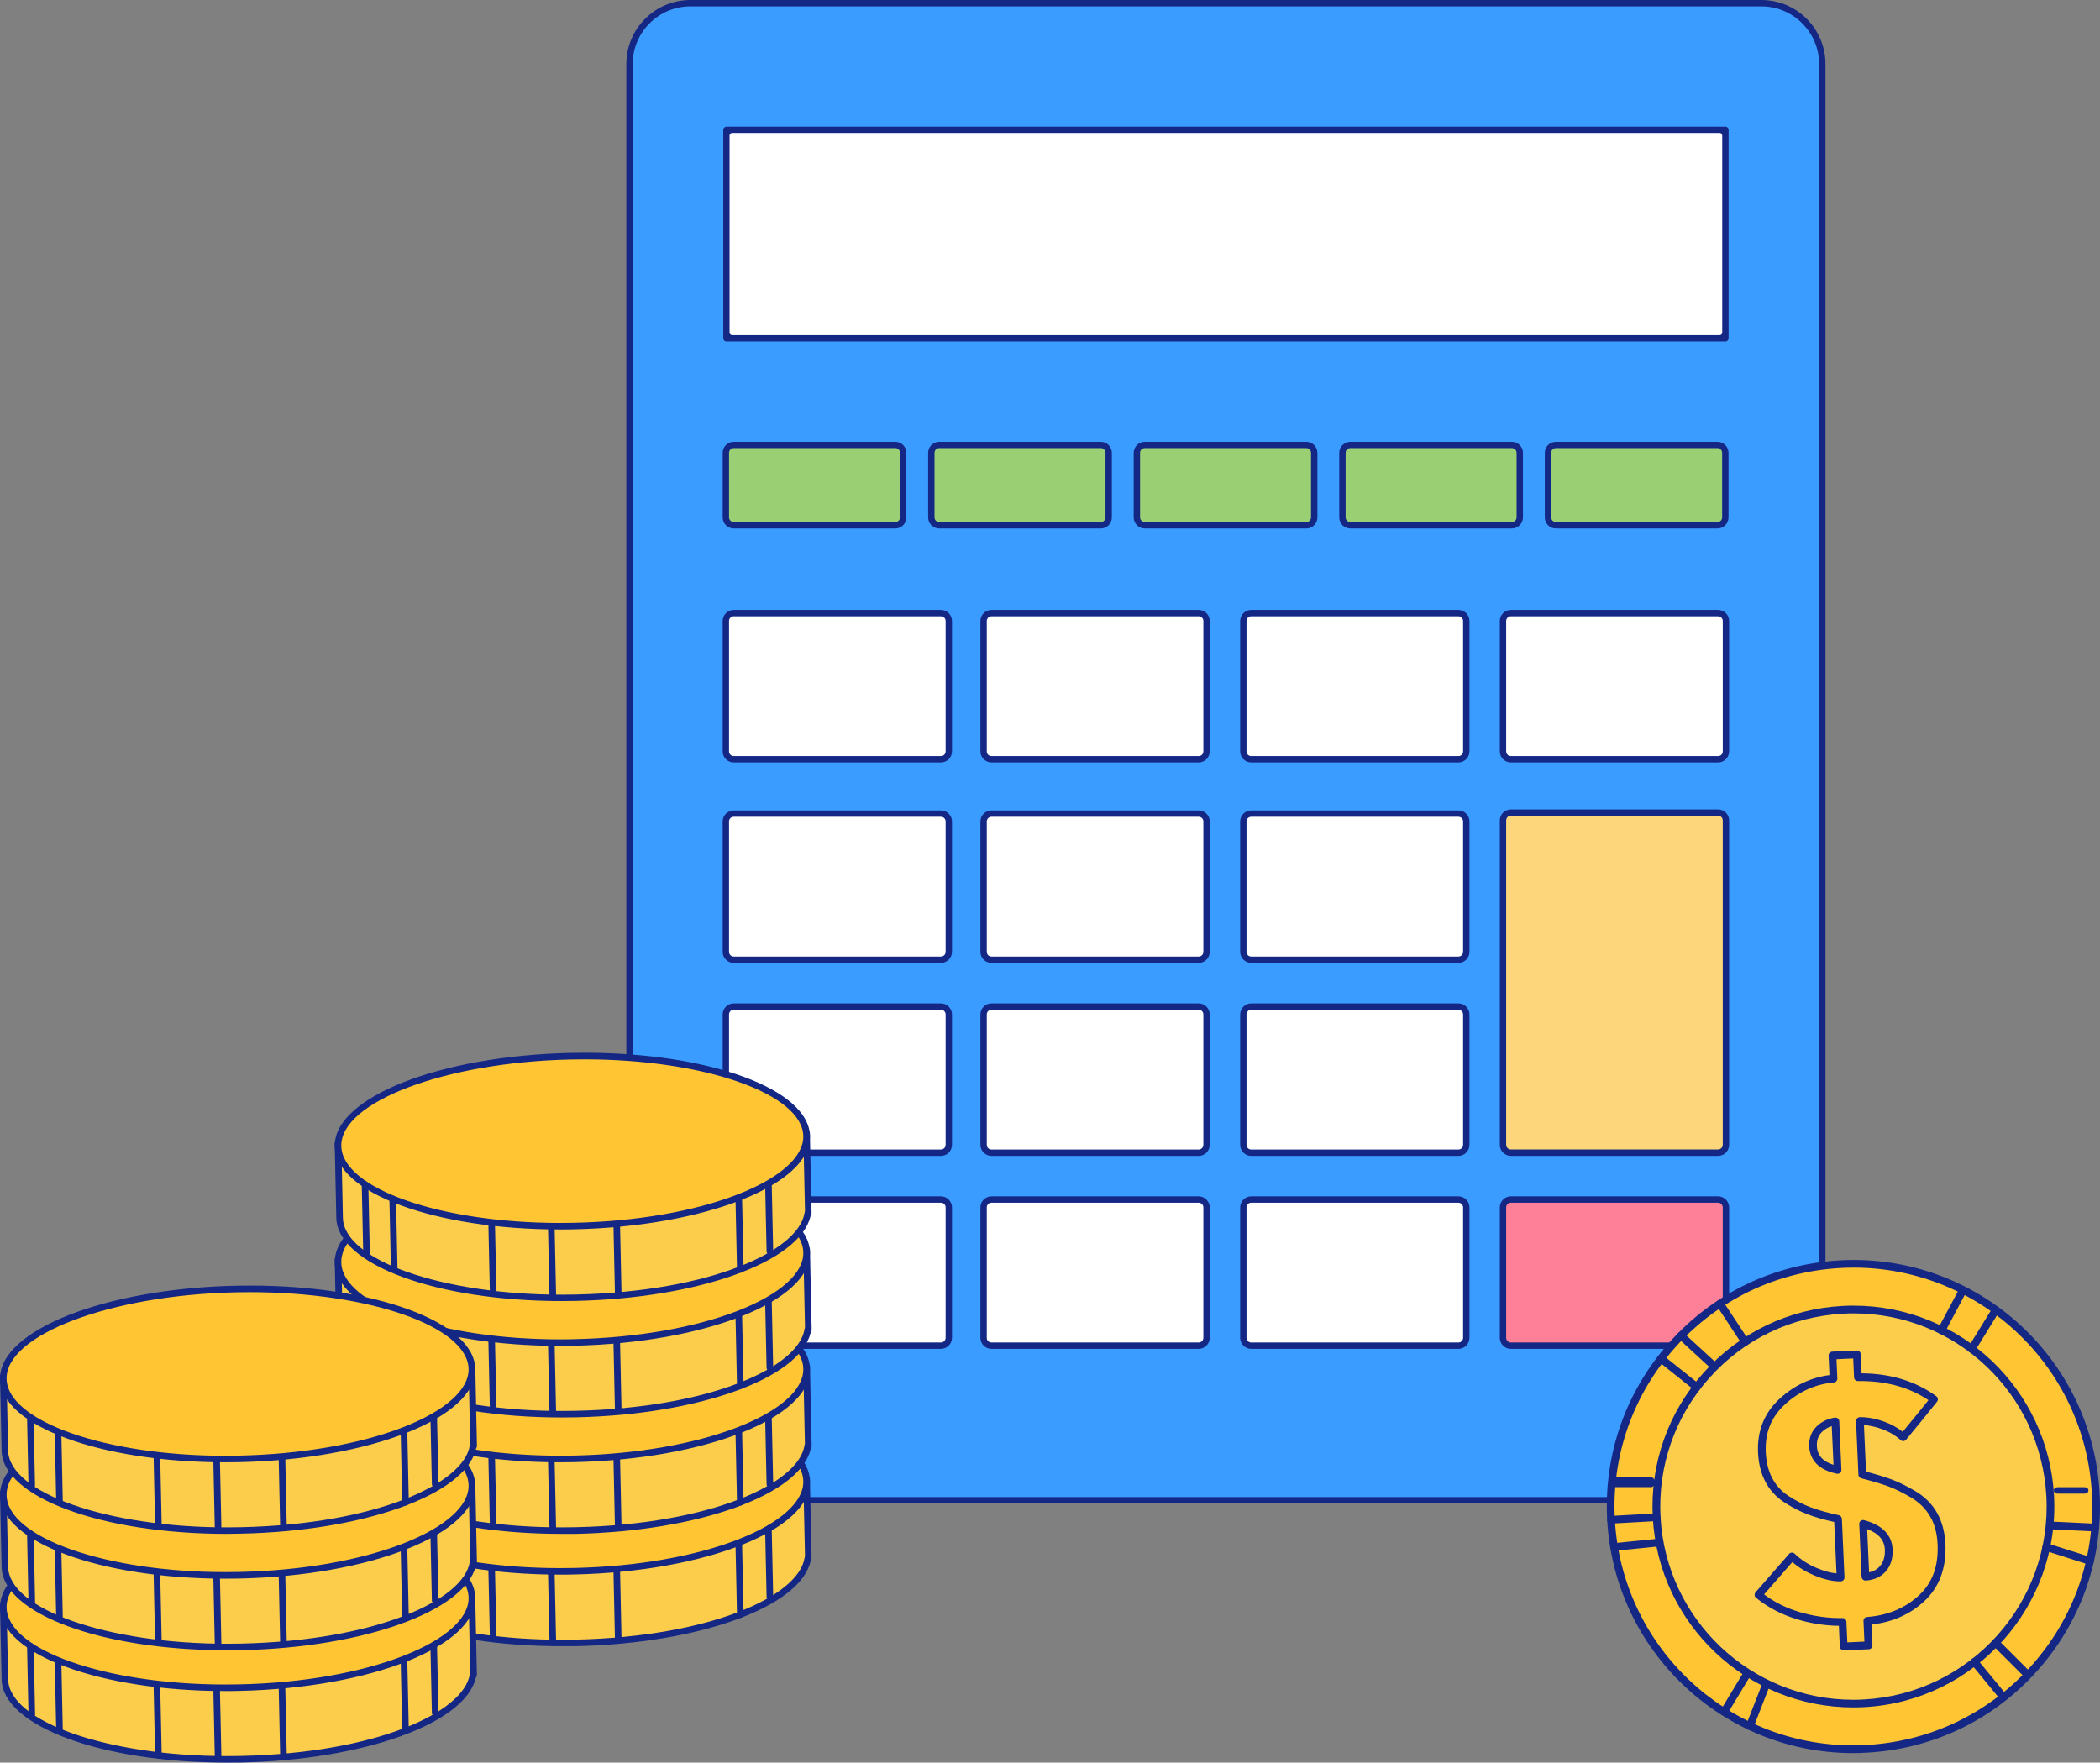 <?xml version="1.0" encoding="utf-8"?>
<!-- Generator: Adobe Illustrator 28.1.0, SVG Export Plug-In . SVG Version: 6.00 Build 0)  -->
<svg version="1.1" id="Object" xmlns="http://www.w3.org/2000/svg" xmlns:xlink="http://www.w3.org/1999/xlink" x="0px" y="0px"
	 viewBox="0 0 274 230" style="enable-background:new 0 0 274 230;" xml:space="preserve">
<rect x="0" y="0" width="274" height="230" fill="#808080" stroke="none"/>
<style type="text/css">
	.st0{fill:#3B9CFF;}
	.st1{fill:#FFFFFF;}
	.st2{fill:#FDD67C;}
	.st3{fill:#FD7F98;}
	.st4{fill:#9ACF74;}
	.st5{fill:#142784;}
	.st6{fill:#FBCD4A;}
	.st7{fill:#FFC533;}
</style>
<g>
	<g>
		<g>
			<g>
				<path class="st0" d="M230.07,0.41H89.83c-4.25,0-7.7,3.45-7.7,7.7v179.96c0,4.25,3.45,7.7,7.7,7.7h140.25
					c4.25,0,7.7-3.45,7.7-7.7V8.11C237.77,3.86,234.32,0.41,230.07,0.41z"/>
			</g>
		</g>
		<g>
			<g>
				<g>
					<rect x="94.78" y="16.93" class="st1" width="130.35" height="27.21"/>
				</g>
			</g>
		</g>
		<g>
			<g>
				<g>
					<g>
						<path class="st1" d="M122.76,80H95.73c-0.56,0-1.03,0.46-1.03,1.03v17.02c0,0.56,0.46,1.03,1.03,1.03h27.04
							c0.56,0,1.03-0.46,1.03-1.03V81.02C123.79,80.46,123.33,80,122.76,80z"/>
					</g>
				</g>
			</g>
			<g>
				<g>
					<g>
						<path class="st1" d="M156.4,80h-27.04c-0.56,0-1.03,0.46-1.03,1.03v17.02c0,0.56,0.46,1.03,1.03,1.03h27.04
							c0.56,0,1.03-0.46,1.03-1.03V81.02C157.43,80.46,156.97,80,156.4,80z"/>
					</g>
				</g>
			</g>
			<g>
				<g>
					<g>
						<path class="st1" d="M190.29,80h-27.04c-0.56,0-1.03,0.46-1.03,1.03v17.02c0,0.56,0.46,1.03,1.03,1.03h27.04
							c0.56,0,1.03-0.46,1.03-1.03V81.02C191.31,80.46,190.85,80,190.29,80z"/>
					</g>
				</g>
			</g>
			<g>
				<g>
					<g>
						<path class="st1" d="M122.76,106.16H95.73c-0.56,0-1.03,0.46-1.03,1.03v17.02c0,0.56,0.46,1.03,1.03,1.03h27.04
							c0.56,0,1.03-0.46,1.03-1.03v-17.02C123.79,106.62,123.33,106.16,122.76,106.16z"/>
					</g>
				</g>
			</g>
			<g>
				<g>
					<g>
						<path class="st1" d="M156.4,106.16h-27.04c-0.56,0-1.03,0.46-1.03,1.03v17.02c0,0.56,0.46,1.03,1.03,1.03h27.04
							c0.56,0,1.03-0.46,1.03-1.03v-17.02C157.43,106.62,156.97,106.16,156.4,106.16z"/>
					</g>
				</g>
			</g>
			<g>
				<g>
					<g>
						<path class="st1" d="M190.29,106.16h-27.04c-0.56,0-1.03,0.46-1.03,1.03v17.02c0,0.56,0.46,1.03,1.03,1.03h27.04
							c0.56,0,1.03-0.46,1.03-1.03v-17.02C191.31,106.62,190.85,106.16,190.29,106.16z"/>
					</g>
				</g>
			</g>
			<g>
				<g>
					<g>
						<path class="st1" d="M122.76,131.34H95.73c-0.56,0-1.03,0.46-1.03,1.03v17.02c0,0.56,0.46,1.03,1.03,1.03h27.04
							c0.56,0,1.03-0.46,1.03-1.03v-17.02C123.79,131.8,123.33,131.34,122.76,131.34z"/>
					</g>
				</g>
			</g>
			<g>
				<g>
					<g>
						<path class="st1" d="M156.4,131.34h-27.04c-0.56,0-1.03,0.46-1.03,1.03v17.02c0,0.56,0.46,1.03,1.03,1.03h27.04
							c0.56,0,1.03-0.46,1.03-1.03v-17.02C157.43,131.8,156.97,131.34,156.4,131.34z"/>
					</g>
				</g>
			</g>
			<g>
				<g>
					<g>
						<path class="st1" d="M190.29,131.34h-27.04c-0.56,0-1.03,0.46-1.03,1.03v17.02c0,0.56,0.46,1.03,1.03,1.03h27.04
							c0.56,0,1.03-0.46,1.03-1.03v-17.02C191.31,131.8,190.85,131.34,190.29,131.34z"/>
					</g>
				</g>
			</g>
			<g>
				<g>
					<g>
						<path class="st1" d="M190.29,156.52h-27.04c-0.56,0-1.03,0.46-1.03,1.03v17.02c0,0.56,0.46,1.03,1.03,1.03h27.04
							c0.56,0,1.03-0.46,1.03-1.03v-17.02C191.31,156.99,190.85,156.52,190.29,156.52z"/>
					</g>
				</g>
			</g>
			<g>
				<g>
					<g>
						<path class="st1" d="M156.4,156.52h-27.04c-0.56,0-1.03,0.46-1.03,1.03v17.02c0,0.56,0.46,1.03,1.03,1.03h27.04
							c0.56,0,1.03-0.46,1.03-1.03v-17.02C157.43,156.99,156.97,156.52,156.4,156.52z"/>
					</g>
				</g>
			</g>
			<g>
				<g>
					<g>
						<path class="st1" d="M224.17,80h-27.04c-0.56,0-1.03,0.46-1.03,1.03v17.02c0,0.56,0.46,1.03,1.03,1.03h27.04
							c0.56,0,1.03-0.46,1.03-1.03V81.02C225.2,80.46,224.74,80,224.17,80z"/>
					</g>
				</g>
			</g>
			<g>
				<g>
					<g>
						<path class="st2" d="M224.17,106.02h-27.04c-0.56,0-1.03,0.46-1.03,1.03v42.34c0,0.56,0.46,1.03,1.03,1.03h27.04
							c0.56,0,1.03-0.46,1.03-1.03v-42.34C225.2,106.48,224.74,106.02,224.17,106.02z"/>
					</g>
				</g>
			</g>
			<g>
				<g>
					<g>
						<path class="st3" d="M224.17,156.52h-27.04c-0.56,0-1.03,0.46-1.03,1.03v17.02c0,0.56,0.46,1.03,1.03,1.03h27.04
							c0.56,0,1.03-0.46,1.03-1.03v-17.02C225.2,156.99,224.74,156.52,224.17,156.52z"/>
					</g>
				</g>
			</g>
			<g>
				<g>
					<g>
						<path class="st1" d="M122.77,156.52H95.73c-0.56,0-1.03,0.46-1.03,1.03v17.02c0,0.56,0.46,1.03,1.03,1.03h27.04
							c0.56,0,1.03-0.46,1.03-1.03v-17.02C123.79,156.99,123.33,156.52,122.77,156.52z"/>
					</g>
				</g>
			</g>
		</g>
		<g>
			<g>
				<g>
					<g>
						<path class="st4" d="M116.82,58.06H95.73c-0.56,0-1.03,0.46-1.03,1.03v8.43c0,0.56,0.46,1.03,1.03,1.03h21.09
							c0.56,0,1.03-0.46,1.03-1.03v-8.43C117.85,58.52,117.39,58.06,116.82,58.06z"/>
					</g>
				</g>
			</g>
			<g>
				<g>
					<g>
						<path class="st4" d="M143.64,58.06h-21.09c-0.56,0-1.03,0.46-1.03,1.03v8.43c0,0.56,0.46,1.03,1.03,1.03h21.09
							c0.56,0,1.03-0.46,1.03-1.03v-8.43C144.67,58.52,144.2,58.06,143.64,58.06z"/>
					</g>
				</g>
			</g>
			<g>
				<g>
					<g>
						<path class="st4" d="M170.46,58.06h-21.09c-0.56,0-1.03,0.46-1.03,1.03v8.43c0,0.56,0.46,1.03,1.03,1.03h21.09
							c0.56,0,1.03-0.46,1.03-1.03v-8.43C171.48,58.52,171.02,58.06,170.46,58.06z"/>
					</g>
				</g>
			</g>
			<g>
				<g>
					<g>
						<path class="st4" d="M197.28,58.06h-21.09c-0.56,0-1.03,0.46-1.03,1.03v8.43c0,0.56,0.46,1.03,1.03,1.03h21.09
							c0.56,0,1.03-0.46,1.03-1.03v-8.43C198.3,58.52,197.84,58.06,197.28,58.06z"/>
					</g>
				</g>
			</g>
			<g>
				<g>
					<g>
						<path class="st4" d="M224.1,58.06H203c-0.56,0-1.03,0.46-1.03,1.03v8.43c0,0.56,0.46,1.03,1.03,1.03h21.09
							c0.56,0,1.03-0.46,1.03-1.03v-8.43C225.12,58.52,224.66,58.06,224.1,58.06z"/>
					</g>
				</g>
			</g>
		</g>
		<path class="st5" d="M90.08,196.18c-4.61,0-8.36-3.75-8.36-8.36V8.36c0-4.61,3.75-8.36,8.36-8.36h139.74
			c4.61,0,8.36,3.75,8.36,8.36v179.46c0,4.61-3.75,8.36-8.36,8.36H90.08z M90.08,0.83c-4.15,0-7.53,3.38-7.53,7.53v179.46
			c0,4.15,3.38,7.53,7.53,7.53h139.74c4.15,0,7.53-3.38,7.53-7.53V8.36c0-4.15-3.38-7.53-7.53-7.53H90.08z"/>
		<path class="st5" d="M94.78,44.55c-0.23,0-0.41-0.19-0.41-0.41V16.93c0-0.23,0.19-0.41,0.41-0.41h130.35
			c0.23,0,0.41,0.19,0.41,0.41v27.21c0,0.23-0.19,0.41-0.41,0.41H94.78z M95.52,17.34c-0.18,0-0.33,0.15-0.33,0.33v25.72
			c0,0.18,0.15,0.33,0.33,0.33h128.86c0.18,0,0.33-0.15,0.33-0.33V17.67c0-0.18-0.15-0.33-0.33-0.33H95.52z"/>
		<path class="st5" d="M95.73,99.48c-0.79,0-1.44-0.65-1.44-1.44V81.02c0-0.79,0.65-1.44,1.44-1.44h27.04
			c0.79,0,1.44,0.65,1.44,1.44v17.02c0,0.79-0.65,1.44-1.44,1.44H95.73z M95.73,80.41c-0.34,0-0.61,0.27-0.61,0.61v17.02
			c0,0.34,0.28,0.61,0.61,0.61h27.04c0.34,0,0.61-0.27,0.61-0.61V81.02c0-0.34-0.27-0.61-0.61-0.61H95.73z"/>
		<path class="st5" d="M129.36,99.48c-0.79,0-1.44-0.65-1.44-1.44V81.02c0-0.79,0.65-1.44,1.44-1.44h27.04
			c0.79,0,1.44,0.65,1.44,1.44v17.02c0,0.79-0.65,1.44-1.44,1.44H129.36z M129.36,80.41c-0.34,0-0.61,0.27-0.61,0.61v17.02
			c0,0.34,0.27,0.61,0.61,0.61h27.04c0.34,0,0.61-0.27,0.61-0.61V81.02c0-0.34-0.27-0.61-0.61-0.61H129.36z"/>
		<path class="st5" d="M163.25,99.48c-0.79,0-1.44-0.65-1.44-1.44V81.02c0-0.79,0.65-1.44,1.44-1.44h27.04
			c0.79,0,1.44,0.65,1.44,1.44v17.02c0,0.79-0.65,1.44-1.44,1.44H163.25z M163.25,80.41c-0.34,0-0.61,0.27-0.61,0.61v17.02
			c0,0.34,0.28,0.61,0.61,0.61h27.04c0.34,0,0.61-0.27,0.61-0.61V81.02c0-0.34-0.28-0.61-0.61-0.61H163.25z"/>
		<path class="st5" d="M95.73,125.64c-0.79,0-1.44-0.65-1.44-1.44v-17.02c0-0.79,0.65-1.44,1.44-1.44h27.04
			c0.79,0,1.44,0.65,1.44,1.44v17.02c0,0.79-0.65,1.44-1.44,1.44H95.73z M95.73,106.57c-0.34,0-0.61,0.27-0.61,0.61v17.02
			c0,0.34,0.28,0.61,0.61,0.61h27.04c0.34,0,0.61-0.28,0.61-0.61v-17.02c0-0.34-0.27-0.61-0.61-0.61H95.73z"/>
		<path class="st5" d="M129.36,125.64c-0.79,0-1.44-0.65-1.44-1.44v-17.02c0-0.79,0.65-1.44,1.44-1.44h27.04
			c0.79,0,1.44,0.65,1.44,1.44v17.02c0,0.79-0.65,1.44-1.44,1.44H129.36z M129.36,106.57c-0.34,0-0.61,0.28-0.61,0.61v17.02
			c0,0.34,0.27,0.61,0.61,0.61h27.04c0.34,0,0.61-0.28,0.61-0.61v-17.02c0-0.34-0.27-0.61-0.61-0.61H129.36z"/>
		<path class="st5" d="M163.25,125.64c-0.79,0-1.44-0.65-1.44-1.44v-17.02c0-0.79,0.65-1.44,1.44-1.44h27.04
			c0.79,0,1.44,0.65,1.44,1.44v17.02c0,0.79-0.65,1.44-1.44,1.44H163.25z M163.25,106.57c-0.34,0-0.61,0.27-0.61,0.61v17.02
			c0,0.34,0.28,0.61,0.61,0.61h27.04c0.34,0,0.61-0.28,0.61-0.61v-17.02c0-0.34-0.28-0.61-0.61-0.61H163.25z"/>
		<path class="st5" d="M95.73,150.83c-0.79,0-1.44-0.65-1.44-1.44v-17.02c0-0.79,0.65-1.44,1.44-1.44h27.04
			c0.79,0,1.44,0.65,1.44,1.44v17.02c0,0.79-0.65,1.44-1.44,1.44H95.73z M95.73,131.76c-0.34,0-0.61,0.27-0.61,0.61v17.02
			c0,0.34,0.28,0.61,0.61,0.61h27.04c0.34,0,0.61-0.28,0.61-0.61v-17.02c0-0.34-0.27-0.61-0.61-0.61H95.73z"/>
		<path class="st5" d="M129.36,150.83c-0.79,0-1.44-0.65-1.44-1.44v-17.02c0-0.79,0.65-1.44,1.44-1.44h27.04
			c0.79,0,1.44,0.65,1.44,1.44v17.02c0,0.79-0.65,1.44-1.44,1.44H129.36z M129.36,131.76c-0.34,0-0.61,0.27-0.61,0.61v17.02
			c0,0.34,0.27,0.61,0.61,0.61h27.04c0.34,0,0.61-0.28,0.61-0.61v-17.02c0-0.34-0.27-0.61-0.61-0.61H129.36z"/>
		<path class="st5" d="M163.25,150.83c-0.79,0-1.44-0.65-1.44-1.44v-17.02c0-0.79,0.65-1.44,1.44-1.44h27.04
			c0.79,0,1.44,0.65,1.44,1.44v17.02c0,0.79-0.65,1.44-1.44,1.44H163.25z M163.25,131.76c-0.34,0-0.61,0.27-0.61,0.61v17.02
			c0,0.34,0.28,0.61,0.61,0.61h27.04c0.34,0,0.61-0.28,0.61-0.61v-17.02c0-0.34-0.28-0.61-0.61-0.61H163.25z"/>
		<path class="st5" d="M163.25,176.01c-0.79,0-1.44-0.65-1.44-1.44v-17.02c0-0.79,0.65-1.44,1.44-1.44h27.04
			c0.79,0,1.44,0.65,1.44,1.44v17.02c0,0.79-0.65,1.44-1.44,1.44H163.25z M163.25,156.94c-0.34,0-0.61,0.27-0.61,0.61v17.02
			c0,0.34,0.28,0.61,0.61,0.61h27.04c0.34,0,0.61-0.28,0.61-0.61v-17.02c0-0.34-0.28-0.61-0.61-0.61H163.25z"/>
		<path class="st5" d="M129.36,176.01c-0.79,0-1.44-0.65-1.44-1.44v-17.02c0-0.79,0.65-1.44,1.44-1.44h27.04
			c0.79,0,1.44,0.65,1.44,1.44v17.02c0,0.79-0.65,1.44-1.44,1.44H129.36z M129.36,156.94c-0.34,0-0.61,0.27-0.61,0.61v17.02
			c0,0.34,0.27,0.61,0.61,0.61h27.04c0.34,0,0.61-0.28,0.61-0.61v-17.02c0-0.34-0.27-0.61-0.61-0.61H129.36z"/>
		<path class="st5" d="M197.13,99.48c-0.79,0-1.44-0.65-1.44-1.44V81.02c0-0.79,0.65-1.44,1.44-1.44h27.04
			c0.79,0,1.44,0.65,1.44,1.44v17.02c0,0.79-0.65,1.44-1.44,1.44H197.13z M197.13,80.41c-0.34,0-0.61,0.27-0.61,0.61v17.02
			c0,0.34,0.28,0.61,0.61,0.61h27.04c0.34,0,0.61-0.27,0.61-0.61V81.02c0-0.34-0.28-0.61-0.61-0.61H197.13z"/>
		<path class="st5" d="M197.13,150.83c-0.79,0-1.44-0.65-1.44-1.44v-42.34c0-0.79,0.65-1.44,1.44-1.44h27.04
			c0.79,0,1.44,0.65,1.44,1.44v42.34c0,0.79-0.65,1.44-1.44,1.44H197.13z M197.13,106.43c-0.34,0-0.61,0.28-0.61,0.61v42.34
			c0,0.34,0.28,0.61,0.61,0.61h27.04c0.34,0,0.61-0.28,0.61-0.61v-42.34c0-0.34-0.28-0.61-0.61-0.61H197.13z"/>
		<path class="st5" d="M197.13,176.01c-0.79,0-1.44-0.65-1.44-1.44v-17.02c0-0.79,0.65-1.44,1.44-1.44h27.04
			c0.79,0,1.44,0.65,1.44,1.44v17.02c0,0.79-0.65,1.44-1.44,1.44H197.13z M197.13,156.94c-0.34,0-0.61,0.27-0.61,0.61v17.02
			c0,0.34,0.28,0.61,0.61,0.61h27.04c0.34,0,0.61-0.28,0.61-0.61v-17.02c0-0.34-0.28-0.61-0.61-0.61H197.13z"/>
		<path class="st5" d="M95.73,176.01c-0.79,0-1.44-0.65-1.44-1.44v-17.02c0-0.79,0.65-1.44,1.44-1.44h27.04
			c0.79,0,1.44,0.65,1.44,1.44v17.02c0,0.79-0.65,1.44-1.44,1.44H95.73z M95.73,156.94c-0.34,0-0.61,0.27-0.61,0.61v17.02
			c0,0.34,0.28,0.61,0.61,0.61h27.04c0.34,0,0.61-0.28,0.61-0.61v-17.02c0-0.34-0.27-0.61-0.61-0.61H95.73z"/>
		<path class="st5" d="M95.73,68.96c-0.79,0-1.44-0.65-1.44-1.44v-8.43c0-0.79,0.65-1.44,1.44-1.44h21.09
			c0.79,0,1.44,0.65,1.44,1.44v8.43c0,0.79-0.65,1.44-1.44,1.44H95.73z M95.73,58.47c-0.34,0-0.61,0.27-0.61,0.61v8.43
			c0,0.34,0.28,0.61,0.61,0.61h21.09c0.34,0,0.61-0.27,0.61-0.61v-8.43c0-0.34-0.27-0.61-0.61-0.61H95.73z"/>
		<path class="st5" d="M122.54,68.96c-0.79,0-1.44-0.65-1.44-1.44v-8.43c0-0.79,0.65-1.44,1.44-1.44h21.09
			c0.79,0,1.44,0.65,1.44,1.44v8.43c0,0.79-0.65,1.44-1.44,1.44H122.54z M122.54,58.47c-0.34,0-0.61,0.27-0.61,0.61v8.43
			c0,0.34,0.27,0.61,0.61,0.61h21.09c0.34,0,0.61-0.27,0.61-0.61v-8.43c0-0.34-0.28-0.61-0.61-0.61H122.54z"/>
		<path class="st5" d="M149.36,68.96c-0.79,0-1.44-0.65-1.44-1.44v-8.43c0-0.79,0.65-1.44,1.44-1.44h21.09
			c0.79,0,1.44,0.65,1.44,1.44v8.43c0,0.79-0.65,1.44-1.44,1.44H149.36z M149.36,58.47c-0.34,0-0.61,0.27-0.61,0.61v8.43
			c0,0.34,0.28,0.61,0.61,0.61h21.09c0.34,0,0.61-0.27,0.61-0.61v-8.43c0-0.34-0.27-0.61-0.61-0.61H149.36z"/>
		<path class="st5" d="M176.18,68.96c-0.79,0-1.44-0.65-1.44-1.44v-8.43c0-0.79,0.65-1.44,1.44-1.44h21.09
			c0.79,0,1.44,0.65,1.44,1.44v8.43c0,0.79-0.65,1.44-1.44,1.44H176.18z M176.18,58.47c-0.34,0-0.61,0.27-0.61,0.61v8.43
			c0,0.34,0.27,0.61,0.61,0.61h21.09c0.34,0,0.61-0.27,0.61-0.61v-8.43c0-0.34-0.28-0.61-0.61-0.61H176.18z"/>
		<path class="st5" d="M203,68.96c-0.79,0-1.44-0.65-1.44-1.44v-8.43c0-0.79,0.65-1.44,1.44-1.44h21.09c0.79,0,1.44,0.65,1.44,1.44
			v8.43c0,0.79-0.65,1.44-1.44,1.44H203z M203,58.47c-0.34,0-0.61,0.27-0.61,0.61v8.43c0,0.34,0.28,0.61,0.61,0.61h21.09
			c0.34,0,0.61-0.27,0.61-0.61v-8.43c0-0.34-0.28-0.61-0.61-0.61H203z"/>
	</g>
	<g>
		<g>
			<g>
				<g>
					<g>
						<g>
							<path class="st6" d="M89.45,193.26c-4.4-0.78-9.44-1.18-14.8-1.06c-5.36,0.12-10.38,0.72-14.74,1.7l-15.8,0.34l0.21,9.7
								c0.13,6.12,13.93,10.79,30.81,10.43c16.2-0.35,29.35-5.2,30.27-11l0.07-0.01l-0.22-10.43L89.45,193.26z"/>
						</g>
					</g>
				</g>
			</g>
			<path class="st5" d="M73.28,214.81c-16.35,0-29.27-4.77-29.4-10.86l-0.21-9.7c0-0.11,0.04-0.22,0.12-0.3
				c0.08-0.08,0.19-0.13,0.3-0.13l15.69-0.34c0.05,0,0.09-0.01,0.14-0.02c4.48-0.99,9.57-1.57,14.72-1.68
				c0.63-0.01,1.27-0.02,1.89-0.02c4.52,0,8.86,0.36,12.88,1.07c0.04,0.01,0.08,0.01,0.12,0.01c0,0,15.71-0.34,15.71-0.34
				c0.15,0,0.25,0.06,0.3,0.12c0.08,0.08,0.13,0.19,0.13,0.3l0.22,10.43c0,0.08-0.02,0.16-0.06,0.23c-0.04,0.06-0.07,0.13-0.09,0.21
				c-1.43,5.94-14.59,10.67-30.62,11.02C74.51,214.8,73.9,214.81,73.28,214.81z M76.5,192.61c-0.61,0-1.23,0.01-1.84,0.02
				c-5.14,0.11-10.21,0.69-14.66,1.69l-14.76,0.33c-0.39,0.01-0.69,0.33-0.68,0.71l0.18,8.58c0.12,5.53,12.92,10.03,28.54,10.03
				c0.61,0,1.22-0.01,1.83-0.02c17.69-0.38,29.08-5.71,29.86-10.64c0.03-0.08,0.06-0.24,0.06-0.33l-0.19-8.91
				c-0.01-0.38-0.32-0.69-0.7-0.69c-0.01,0-14.69,0.32-14.69,0.32C85.37,192.97,81.04,192.61,76.5,192.61z"/>
			<g>
				<g>
					<g>
						<g>
							
								<ellipse transform="matrix(1 -0.021 0.021 1 -4.155 1.651)" class="st7" cx="74.68" cy="193.94" rx="30.58" ry="11.09"/>
						</g>
					</g>
				</g>
			</g>
			<path class="st5" d="M73.08,205.47c-16.35,0-29.27-4.77-29.4-10.86c-0.14-6.35,13.66-11.81,30.75-12.18
				c0.62-0.01,1.24-0.02,1.85-0.02c16.35,0,29.27,4.77,29.4,10.86c0.14,6.35-13.66,11.81-30.75,12.18
				C74.31,205.47,73.7,205.47,73.08,205.47z M76.28,183.27c-0.61,0-1.21,0.01-1.83,0.02c-16.34,0.35-30.04,5.53-29.92,11.3
				c0.12,5.53,12.92,10.03,28.54,10.03c0.61,0,1.22-0.01,1.83-0.02c8.11-0.17,15.71-1.5,21.4-3.72c5.47-2.14,8.57-4.9,8.51-7.59
				C104.71,187.77,91.9,183.27,76.28,183.27z"/>
			<path class="st5" d="M100.45,208.77c-0.23,0-0.42-0.19-0.43-0.42l-0.19-8.8c0-0.24,0.18-0.43,0.42-0.44c0,0,0,0,0,0
				c0.24,0,0.43,0.19,0.44,0.42l0.19,8.8c0,0.23-0.18,0.43-0.41,0.44H100.45z"/>
			<path class="st5" d="M96.59,211.11c-0.23,0-0.42-0.19-0.43-0.42l-0.2-9.33c0-0.11,0.04-0.22,0.12-0.3
				c0.08-0.08,0.19-0.13,0.3-0.13c0,0,0,0,0,0c0.25,0,0.43,0.18,0.44,0.42l0.2,9.33c0,0.23-0.18,0.43-0.41,0.44H96.59z"/>
			<path class="st5" d="M80.66,214.12c-0.23,0-0.42-0.19-0.43-0.42l-0.19-8.79c0-0.12,0.04-0.22,0.12-0.31s0.19-0.13,0.3-0.13
				c0,0,0,0,0,0c0.24,0,0.43,0.2,0.44,0.42l0.19,8.79c0,0.11-0.04,0.22-0.12,0.3c-0.08,0.08-0.19,0.13-0.3,0.13L80.66,214.12z"/>
			<path class="st5" d="M72.13,214.75c-0.23,0-0.42-0.19-0.43-0.42l-0.2-9.23c0-0.24,0.18-0.43,0.42-0.44c0,0,0,0,0,0
				c0.25,0,0.43,0.19,0.44,0.42l0.2,9.23c0,0.23-0.18,0.43-0.41,0.44H72.13z"/>
			<path class="st5" d="M47.82,208.95c-0.23,0-0.42-0.19-0.43-0.42l-0.19-8.91c0-0.11,0.04-0.22,0.12-0.3
				c0.08-0.08,0.19-0.13,0.3-0.13c0,0,0,0,0,0c0.24,0,0.43,0.19,0.44,0.42l0.19,8.91c0,0.23-0.18,0.43-0.41,0.44H47.82z"/>
			<path class="st5" d="M51.43,210.92c-0.23,0-0.42-0.19-0.43-0.42l-0.19-8.99c0-0.24,0.18-0.43,0.42-0.44c0,0,0,0,0,0
				c0.23,0,0.43,0.2,0.44,0.42l0.19,8.99c0,0.23-0.18,0.43-0.41,0.44H51.43z"/>
			<path class="st5" d="M64.34,213.9c-0.23,0-0.42-0.19-0.43-0.42l-0.19-8.76c0-0.11,0.04-0.22,0.12-0.3
				c0.08-0.08,0.19-0.13,0.3-0.13c0,0,0,0,0,0c0.24,0,0.43,0.2,0.44,0.42l0.19,8.76c0,0.23-0.18,0.43-0.41,0.44H64.34z"/>
		</g>
		<g>
			<g>
				<g>
					<g>
						<g>
							<path class="st6" d="M89.45,178.59c-4.4-0.78-9.44-1.18-14.8-1.06c-5.36,0.12-10.38,0.72-14.74,1.7l-15.8,0.34l0.21,9.7
								c0.13,6.12,13.93,10.79,30.81,10.43c16.2-0.35,29.35-5.2,30.27-11l0.07-0.01l-0.22-10.43L89.45,178.59z"/>
						</g>
					</g>
				</g>
			</g>
			<path class="st5" d="M73.28,200.15c-16.35,0-29.27-4.77-29.4-10.86l-0.21-9.7c0-0.11,0.04-0.22,0.12-0.3
				c0.08-0.08,0.19-0.13,0.3-0.13l15.69-0.34c0.05,0,0.09-0.01,0.14-0.02c4.48-0.99,9.57-1.57,14.72-1.68
				c0.64-0.01,1.27-0.02,1.9-0.02c4.52,0,8.86,0.36,12.88,1.07c0.04,0.01,0.08,0.01,0.12,0.01c0,0,15.71-0.34,15.71-0.34
				c0.12,0,0.22,0.04,0.3,0.12s0.13,0.19,0.13,0.3l0.22,10.43c0,0.08-0.02,0.16-0.06,0.24c-0.04,0.06-0.07,0.13-0.08,0.2
				c-1.43,5.93-14.59,10.67-30.62,11.02C74.51,200.14,73.9,200.15,73.28,200.15z M76.53,177.94c-0.62,0-1.25,0.01-1.88,0.02
				c-5.14,0.11-10.21,0.69-14.66,1.69l-14.76,0.33c-0.39,0.01-0.69,0.33-0.68,0.71l0.18,8.58c0.12,5.53,12.92,10.03,28.54,10.03
				c0.61,0,1.22-0.01,1.83-0.02c17.69-0.38,29.08-5.71,29.86-10.64c0.03-0.08,0.06-0.24,0.06-0.33l-0.19-8.91
				c0-0.19-0.08-0.36-0.22-0.49c-0.13-0.12-0.3-0.19-0.48-0.19c0,0-14.69,0.32-14.69,0.32C85.36,178.3,81.05,177.94,76.53,177.94z"
				/>
			<g>
				<g>
					<g>
						<g>
							
								<ellipse transform="matrix(1 -0.021 0.021 1 -3.839 1.648)" class="st7" cx="74.68" cy="179.28" rx="30.58" ry="11.09"/>
						</g>
					</g>
				</g>
			</g>
			<path class="st5" d="M73.08,190.81c-16.35,0-29.27-4.77-29.4-10.86c-0.14-6.35,13.66-11.81,30.75-12.18
				c0.62-0.01,1.24-0.02,1.85-0.02c16.35,0,29.27,4.77,29.4,10.86c0.14,6.35-13.66,11.81-30.75,12.18
				C74.31,190.8,73.69,190.81,73.08,190.81z M76.28,168.6c-0.61,0-1.21,0.01-1.83,0.02c-16.34,0.35-30.04,5.53-29.92,11.3
				c0.12,5.53,12.92,10.03,28.54,10.03c0.61,0,1.22-0.01,1.83-0.02c8.11-0.17,15.71-1.5,21.4-3.72c5.47-2.14,8.57-4.9,8.51-7.59
				C104.71,173.1,91.9,168.6,76.28,168.6z"/>
			<path class="st5" d="M100.45,194.1c-0.23,0-0.42-0.19-0.43-0.42l-0.19-8.8c0-0.24,0.18-0.43,0.42-0.44c0,0,0,0,0,0
				c0.24,0,0.43,0.19,0.44,0.42l0.19,8.8c0,0.23-0.18,0.43-0.41,0.44H100.45z"/>
			<path class="st5" d="M96.59,196.44c-0.23,0-0.42-0.19-0.43-0.42l-0.2-9.33c0-0.11,0.04-0.22,0.12-0.3
				c0.08-0.08,0.19-0.13,0.3-0.13c0,0,0,0,0,0c0.25,0,0.43,0.18,0.44,0.42l0.2,9.33c0,0.23-0.18,0.43-0.41,0.44H96.59z"/>
			<path class="st5" d="M80.66,199.46c-0.23,0-0.42-0.19-0.43-0.42l-0.19-8.79c0-0.24,0.18-0.43,0.42-0.44c0,0,0,0,0,0
				c0.23,0,0.43,0.2,0.44,0.42l0.19,8.79c0,0.11-0.04,0.22-0.12,0.3c-0.08,0.08-0.19,0.13-0.3,0.13L80.66,199.46z"/>
			<path class="st5" d="M72.13,200.09c-0.23,0-0.42-0.19-0.43-0.42l-0.2-9.23c0-0.24,0.18-0.43,0.42-0.44c0,0,0,0,0,0
				c0.24,0,0.43,0.18,0.44,0.42l0.2,9.23C72.57,199.88,72.38,200.08,72.13,200.09L72.13,200.09z"/>
			<path class="st5" d="M47.82,194.29c-0.23,0-0.42-0.19-0.43-0.42l-0.19-8.91c0-0.11,0.04-0.22,0.12-0.31
				c0.08-0.08,0.18-0.13,0.3-0.13c0,0,0,0,0,0c0.25,0,0.43,0.19,0.44,0.42l0.19,8.91c0,0.23-0.18,0.43-0.41,0.44H47.82z"/>
			<path class="st5" d="M51.43,196.26c-0.23,0-0.42-0.19-0.43-0.42l-0.19-8.99c0-0.24,0.18-0.43,0.42-0.44c0,0,0,0,0,0
				c0.23,0,0.43,0.2,0.44,0.42l0.19,8.99c0,0.23-0.18,0.43-0.41,0.44H51.43z"/>
			<path class="st5" d="M64.34,199.24c-0.23,0-0.42-0.19-0.43-0.42l-0.19-8.76c0-0.24,0.18-0.43,0.42-0.44c0,0,0,0,0,0
				c0.24,0,0.43,0.19,0.44,0.42l0.19,8.76C64.77,199.04,64.58,199.24,64.34,199.24L64.34,199.24z"/>
		</g>
		<g>
			<g>
				<g>
					<g>
						<g>
							<path class="st6" d="M89.45,163.41c-4.4-0.78-9.44-1.18-14.8-1.06c-5.36,0.12-10.38,0.72-14.74,1.7l-15.8,0.34l0.21,9.7
								c0.13,6.12,13.93,10.79,30.81,10.43c16.2-0.35,29.35-5.2,30.27-11l0.07-0.01l-0.22-10.43L89.45,163.41z"/>
						</g>
					</g>
				</g>
			</g>
			<path class="st5" d="M73.28,184.96c-16.35,0-29.27-4.77-29.4-10.86l-0.21-9.7c0-0.24,0.18-0.43,0.42-0.44l15.69-0.34
				c0.05,0,0.09-0.01,0.14-0.02c4.48-0.99,9.57-1.57,14.72-1.68c0.63-0.01,1.26-0.02,1.89-0.02c4.53,0,8.87,0.36,12.89,1.07
				c0.04,0.01,0.08,0.01,0.12,0.01c0,0,15.71-0.34,15.71-0.34c0.15,0,0.25,0.06,0.3,0.12c0.08,0.08,0.13,0.19,0.13,0.3l0.22,10.43
				c0,0.08-0.02,0.16-0.06,0.24c-0.04,0.06-0.07,0.13-0.08,0.2c-1.43,5.94-14.59,10.67-30.62,11.01
				C74.51,184.95,73.9,184.96,73.28,184.96z M76.54,162.75c-0.62,0-1.25,0.01-1.88,0.02c-5.14,0.11-10.21,0.69-14.66,1.69
				l-14.76,0.33c-0.39,0.01-0.69,0.33-0.68,0.71l0.18,8.58c0.12,5.53,12.92,10.03,28.54,10.03c0.61,0,1.22-0.01,1.83-0.02
				c17.69-0.38,29.08-5.71,29.86-10.64c0.03-0.08,0.06-0.24,0.06-0.33l-0.19-8.91c-0.01-0.38-0.32-0.69-0.7-0.69
				c-0.01,0-14.69,0.32-14.69,0.32C85.37,163.11,81.05,162.75,76.54,162.75z"/>
			<g>
				<g>
					<g>
						<g>
							
								<ellipse transform="matrix(1 -0.021 0.021 1 -3.513 1.645)" class="st7" cx="74.68" cy="164.09" rx="30.58" ry="11.09"/>
						</g>
					</g>
				</g>
			</g>
			<path class="st5" d="M73.08,175.62c-16.35,0-29.27-4.77-29.4-10.86c-0.14-6.35,13.66-11.81,30.75-12.18
				c0.62-0.01,1.24-0.02,1.85-0.02c16.35,0,29.27,4.77,29.4,10.86c0.14,6.35-13.66,11.81-30.75,12.18
				C74.31,175.61,73.7,175.62,73.08,175.62z M76.28,153.42c-0.61,0-1.21,0.01-1.83,0.02c-16.34,0.35-30.04,5.53-29.92,11.3
				c0.12,5.53,12.92,10.03,28.54,10.03l0.33,0c0.47,0,0.94-0.01,1.42-0.02c8.19-0.18,15.79-1.5,21.48-3.72
				c5.47-2.14,8.57-4.9,8.51-7.59C104.71,157.91,91.9,153.42,76.28,153.42z"/>
			<path class="st5" d="M100.45,178.91c-0.23,0-0.42-0.19-0.43-0.42l-0.19-8.8c0-0.11,0.04-0.22,0.12-0.3
				c0.08-0.08,0.19-0.13,0.3-0.13c0,0,0,0,0,0c0.25,0,0.43,0.19,0.44,0.42l0.19,8.8c0,0.23-0.18,0.43-0.41,0.44H100.45z"/>
			<path class="st5" d="M96.59,181.26c-0.23,0-0.42-0.19-0.43-0.42l-0.2-9.33c0-0.11,0.04-0.22,0.12-0.3
				c0.08-0.08,0.19-0.13,0.3-0.13c0,0,0,0,0,0c0.25,0,0.43,0.18,0.44,0.42l0.2,9.33C97.02,181.05,96.83,181.25,96.59,181.26
				L96.59,181.26z"/>
			<path class="st5" d="M80.66,184.27c-0.23,0-0.42-0.19-0.43-0.42l-0.19-8.79c0-0.11,0.04-0.22,0.12-0.3
				c0.08-0.08,0.18-0.13,0.3-0.13c0,0,0,0,0,0c0.23,0,0.43,0.2,0.44,0.42l0.19,8.79c0,0.23-0.18,0.43-0.41,0.44H80.66z"/>
			<path class="st5" d="M72.13,184.9c-0.23,0-0.42-0.19-0.43-0.42l-0.2-9.23c0-0.11,0.04-0.22,0.12-0.3
				c0.08-0.08,0.19-0.13,0.3-0.13c0,0,0,0,0,0c0.25,0,0.43,0.18,0.44,0.42l0.2,9.23c0,0.23-0.18,0.43-0.41,0.44H72.13z"/>
			<path class="st5" d="M47.82,179.1c-0.23,0-0.42-0.19-0.43-0.42l-0.19-8.91c0-0.24,0.18-0.43,0.42-0.44c0,0,0,0,0,0
				c0.24,0,0.43,0.2,0.43,0.42l0.19,8.91c0,0.11-0.04,0.22-0.12,0.3c-0.08,0.08-0.19,0.13-0.3,0.13L47.82,179.1z"/>
			<path class="st5" d="M51.43,181.07c-0.23,0-0.42-0.19-0.43-0.42l-0.19-8.99c0-0.24,0.18-0.43,0.42-0.44c0,0,0,0,0,0
				c0.23,0,0.43,0.2,0.44,0.42l0.19,8.99c0,0.23-0.18,0.43-0.41,0.44H51.43z"/>
			<path class="st5" d="M64.34,184.05c-0.23,0-0.42-0.19-0.43-0.42l-0.19-8.76c0-0.24,0.18-0.43,0.42-0.44c0,0,0,0,0,0
				c0.24,0,0.43,0.19,0.44,0.42l0.19,8.76c0,0.23-0.18,0.43-0.41,0.44H64.34z"/>
		</g>
		<g>
			<g>
				<g>
					<g>
						<g>
							<path class="st6" d="M89.45,148.22c-4.4-0.78-9.44-1.18-14.8-1.06c-5.36,0.12-10.38,0.72-14.74,1.7l-15.8,0.34l0.21,9.7
								c0.13,6.12,13.93,10.79,30.81,10.43c16.2-0.35,29.35-5.2,30.27-11l0.07-0.01l-0.22-10.43L89.45,148.22z"/>
						</g>
					</g>
				</g>
			</g>
			<path class="st5" d="M73.28,169.77c-16.35,0-29.27-4.77-29.4-10.86l-0.21-9.7c0-0.24,0.18-0.43,0.42-0.44l15.69-0.34
				c0.05,0,0.09-0.01,0.14-0.02c4.48-0.99,9.57-1.57,14.72-1.68c0.64-0.01,1.27-0.02,1.9-0.02c4.52,0,8.85,0.36,12.87,1.07
				c0.04,0.01,0.08,0.01,0.12,0.01c0,0,15.71-0.34,15.71-0.34c0.15,0,0.25,0.06,0.3,0.12c0.08,0.08,0.13,0.19,0.13,0.3l0.22,10.43
				c0,0.08-0.02,0.16-0.07,0.24c-0.04,0.06-0.07,0.13-0.08,0.2c-1.43,5.93-14.59,10.67-30.62,11.01
				C74.51,169.76,73.9,169.77,73.28,169.77z M76.52,147.57c-0.62,0-1.24,0.01-1.86,0.02c-5.14,0.11-10.2,0.69-14.66,1.69
				l-14.76,0.33c-0.19,0-0.36,0.08-0.49,0.22s-0.2,0.31-0.19,0.5l0.18,8.58c0.12,5.53,12.92,10.03,28.54,10.03
				c0.61,0,1.22-0.01,1.83-0.02c17.69-0.38,29.08-5.71,29.86-10.64c0.03-0.08,0.06-0.24,0.06-0.33l-0.19-8.91
				c-0.01-0.38-0.32-0.69-0.7-0.69c-0.01,0-14.69,0.32-14.69,0.32C85.37,147.93,81.05,147.57,76.52,147.57z"/>
			<g>
				<g>
					<g>
						<g>
							
								<ellipse transform="matrix(1 -0.021 0.021 1 -3.186 1.641)" class="st7" cx="74.68" cy="148.9" rx="30.58" ry="11.09"/>
						</g>
					</g>
				</g>
			</g>
			<path class="st5" d="M73.08,160.43c-16.35,0-29.27-4.77-29.4-10.86c-0.14-6.35,13.66-11.81,30.75-12.18
				c0.62-0.01,1.24-0.02,1.85-0.02c16.35,0,29.27,4.77,29.4,10.86c0.14,6.35-13.66,11.81-30.75,12.18
				C74.31,160.43,73.7,160.43,73.08,160.43z M76.28,138.23c-0.61,0-1.21,0.01-1.83,0.02c-16.34,0.35-30.04,5.53-29.92,11.3
				c0.12,5.53,12.92,10.03,28.54,10.03c0.61,0,1.22-0.01,1.83-0.02c8.11-0.17,15.71-1.5,21.4-3.72c5.47-2.14,8.57-4.9,8.51-7.59
				C104.71,142.73,91.9,138.23,76.28,138.23z"/>
			<path class="st5" d="M100.45,163.73c-0.23,0-0.42-0.19-0.43-0.42l-0.19-8.8c0-0.11,0.04-0.22,0.12-0.31
				c0.08-0.08,0.18-0.13,0.3-0.13c0,0,0,0,0,0c0.24,0,0.43,0.19,0.44,0.42l0.19,8.8c0,0.23-0.18,0.43-0.41,0.44H100.45z"/>
			<path class="st5" d="M96.59,166.07c-0.23,0-0.42-0.19-0.43-0.42l-0.2-9.33c0-0.11,0.04-0.22,0.12-0.3
				c0.08-0.08,0.19-0.13,0.3-0.13c0,0,0,0,0,0c0.25,0,0.43,0.18,0.44,0.42l0.2,9.33c0,0.23-0.18,0.43-0.41,0.44H96.59z"/>
			<path class="st5" d="M80.66,169.08c-0.23,0-0.42-0.19-0.43-0.42l-0.19-8.79c0-0.24,0.18-0.43,0.42-0.44c0,0,0,0,0,0
				c0.23,0,0.43,0.2,0.44,0.42l0.19,8.79c0,0.23-0.18,0.43-0.41,0.44H80.66z"/>
			<path class="st5" d="M72.13,169.71c-0.23,0-0.42-0.19-0.43-0.42l-0.2-9.23c0-0.24,0.18-0.43,0.42-0.44c0,0,0,0,0,0
				c0.25,0,0.43,0.19,0.44,0.42l0.2,9.23c0,0.23-0.18,0.43-0.41,0.44H72.13z"/>
			<path class="st5" d="M47.82,163.91c-0.23,0-0.42-0.19-0.43-0.42l-0.19-8.91c0-0.24,0.18-0.43,0.42-0.44c0,0,0,0,0,0
				c0.24,0,0.43,0.19,0.44,0.42l0.19,8.91c0,0.11-0.04,0.22-0.12,0.3c-0.08,0.08-0.19,0.13-0.3,0.13L47.82,163.91z"/>
			<path class="st5" d="M51.43,165.88c-0.23,0-0.42-0.19-0.43-0.42l-0.19-8.99c0-0.24,0.18-0.43,0.42-0.44c0,0,0,0,0,0
				c0.25,0,0.43,0.19,0.44,0.42l0.19,8.99c0,0.23-0.18,0.43-0.41,0.44H51.43z"/>
			<path class="st5" d="M64.34,168.87c-0.23,0-0.42-0.19-0.43-0.42l-0.19-8.76c0-0.11,0.04-0.22,0.12-0.3
				c0.08-0.08,0.19-0.13,0.3-0.13c0,0,0,0,0,0c0.24,0,0.43,0.2,0.44,0.42l0.19,8.76c0,0.23-0.18,0.43-0.41,0.44H64.34z"/>
		</g>
	</g>
	<g>
		<g>
			<g>
				<g>
					<g>
						<g>
							<path class="st6" d="M45.77,208.45c-4.4-0.78-9.44-1.18-14.8-1.06c-5.36,0.12-10.38,0.72-14.74,1.7l-15.8,0.34l0.21,9.7
								c0.13,6.12,13.93,10.79,30.81,10.43c16.2-0.35,29.35-5.2,30.27-11l0.07-0.01l-0.22-10.43L45.77,208.45z"/>
						</g>
					</g>
				</g>
			</g>
			<path class="st5" d="M29.61,230c-16.35,0-29.27-4.77-29.4-10.86L0,209.43c0-0.11,0.04-0.22,0.12-0.3C0.2,209.05,0.3,209,0.42,209
				l15.69-0.34c0.05,0,0.09-0.01,0.14-0.02c4.48-0.99,9.57-1.57,14.72-1.68c0.63-0.01,1.27-0.02,1.89-0.02
				c4.52,0,8.86,0.36,12.88,1.07c0.04,0.01,0.08,0.01,0.12,0.01c0,0,15.71-0.34,15.71-0.34c0.15,0,0.25,0.06,0.3,0.12
				c0.08,0.08,0.13,0.19,0.13,0.3l0.22,10.43c0,0.08-0.02,0.16-0.06,0.23c-0.04,0.06-0.07,0.13-0.09,0.21
				c-1.43,5.94-14.59,10.67-30.62,11.02C30.83,229.99,30.22,230,29.61,230z M32.82,207.79c-0.61,0-1.23,0.01-1.84,0.02
				c-5.14,0.11-10.21,0.69-14.66,1.69l-14.76,0.33c-0.39,0.01-0.69,0.33-0.68,0.71l0.18,8.58c0.12,5.53,12.92,10.03,28.54,10.03
				c0.61,0,1.22-0.01,1.83-0.02c17.69-0.38,29.08-5.71,29.86-10.64c0.03-0.08,0.06-0.24,0.06-0.33l-0.19-8.91
				c-0.01-0.38-0.32-0.69-0.7-0.69c-0.01,0-14.69,0.32-14.69,0.32C41.7,208.16,37.37,207.79,32.82,207.79z"/>
			<g>
				<g>
					<g>
						<g>
							
								<ellipse transform="matrix(1 -0.021 0.021 1 -4.492 0.715)" class="st7" cx="31.01" cy="209.13" rx="30.58" ry="11.09"/>
						</g>
					</g>
				</g>
			</g>
			<path class="st5" d="M29.41,220.66c-16.35,0-29.27-4.77-29.4-10.86c-0.14-6.35,13.66-11.81,30.75-12.18
				c0.62-0.01,1.24-0.02,1.85-0.02c16.35,0,29.27,4.77,29.4,10.86c0.14,6.35-13.66,11.81-30.75,12.18
				C30.63,220.66,30.02,220.66,29.41,220.66z M32.61,198.46c-0.61,0-1.21,0.01-1.83,0.02c-16.34,0.35-30.04,5.53-29.92,11.3
				c0.12,5.53,12.92,10.03,28.54,10.03c0.61,0,1.22-0.01,1.83-0.02c8.11-0.17,15.71-1.5,21.4-3.72c5.47-2.14,8.57-4.9,8.51-7.59
				C61.03,202.96,48.23,198.46,32.61,198.46z"/>
			<path class="st5" d="M56.78,223.96c-0.23,0-0.42-0.19-0.43-0.42l-0.19-8.8c0-0.24,0.18-0.43,0.42-0.44c0,0,0,0,0,0
				c0.24,0,0.43,0.19,0.44,0.42l0.19,8.8c0,0.23-0.18,0.43-0.41,0.44H56.78z"/>
			<path class="st5" d="M52.91,226.3c-0.23,0-0.42-0.19-0.43-0.42l-0.2-9.33c0-0.11,0.04-0.22,0.12-0.3
				c0.08-0.08,0.19-0.13,0.3-0.13c0,0,0,0,0,0c0.25,0,0.43,0.18,0.44,0.42l0.2,9.33c0,0.23-0.18,0.43-0.41,0.44H52.91z"/>
			<path class="st5" d="M36.98,229.31c-0.23,0-0.42-0.19-0.43-0.42l-0.19-8.79c0-0.12,0.04-0.22,0.12-0.31s0.19-0.13,0.3-0.13
				c0,0,0,0,0,0c0.24,0,0.43,0.2,0.44,0.42l0.19,8.79c0,0.11-0.04,0.22-0.12,0.3c-0.08,0.08-0.19,0.13-0.3,0.13L36.98,229.31z"/>
			<path class="st5" d="M28.46,229.94c-0.23,0-0.42-0.19-0.43-0.42l-0.2-9.23c0-0.24,0.18-0.43,0.42-0.44c0,0,0,0,0,0
				c0.25,0,0.43,0.19,0.44,0.42l0.2,9.23c0,0.23-0.18,0.43-0.41,0.44H28.46z"/>
			<path class="st5" d="M4.15,224.14c-0.23,0-0.42-0.19-0.43-0.42l-0.19-8.91c0-0.11,0.04-0.22,0.12-0.3
				c0.08-0.08,0.19-0.13,0.3-0.13c0,0,0,0,0,0c0.24,0,0.43,0.19,0.44,0.42l0.19,8.91c0,0.23-0.18,0.43-0.41,0.44H4.15z"/>
			<path class="st5" d="M7.76,226.11c-0.23,0-0.42-0.19-0.43-0.42l-0.19-8.99c0-0.24,0.18-0.43,0.42-0.44c0,0,0,0,0,0
				c0.23,0,0.43,0.2,0.44,0.42l0.19,8.99c0,0.23-0.18,0.43-0.41,0.44H7.76z"/>
			<path class="st5" d="M20.66,229.09c-0.23,0-0.42-0.19-0.43-0.42l-0.19-8.76c0-0.11,0.04-0.22,0.12-0.3
				c0.08-0.08,0.19-0.13,0.3-0.13c0,0,0,0,0,0c0.24,0,0.43,0.2,0.44,0.42l0.19,8.76c0,0.23-0.18,0.43-0.41,0.44H20.66z"/>
		</g>
		<g>
			<g>
				<g>
					<g>
						<g>
							<path class="st6" d="M45.77,193.78c-4.4-0.78-9.44-1.18-14.8-1.06c-5.36,0.12-10.38,0.72-14.74,1.7l-15.8,0.34l0.21,9.7
								c0.13,6.12,13.93,10.79,30.81,10.43c16.2-0.35,29.35-5.2,30.27-11l0.07-0.01l-0.22-10.43L45.77,193.78z"/>
						</g>
					</g>
				</g>
			</g>
			<path class="st5" d="M29.61,215.34c-16.35,0-29.27-4.77-29.4-10.86L0,194.77c0-0.11,0.04-0.22,0.12-0.3
				c0.08-0.08,0.19-0.13,0.3-0.13L16.11,194c0.05,0,0.09-0.01,0.14-0.02c4.48-0.99,9.57-1.57,14.72-1.68
				c0.64-0.01,1.27-0.02,1.9-0.02c4.52,0,8.86,0.36,12.88,1.07c0.04,0.01,0.08,0.01,0.12,0.01c0,0,15.71-0.34,15.71-0.34
				c0.12,0,0.22,0.04,0.3,0.12s0.13,0.19,0.13,0.3l0.22,10.43c0,0.08-0.02,0.16-0.06,0.24c-0.04,0.06-0.07,0.13-0.08,0.2
				c-1.43,5.93-14.59,10.67-30.62,11.02C30.84,215.33,30.22,215.34,29.61,215.34z M32.86,193.13c-0.62,0-1.25,0.01-1.88,0.02
				c-5.14,0.11-10.21,0.69-14.66,1.69l-14.76,0.33c-0.39,0.01-0.69,0.33-0.68,0.71l0.18,8.58c0.12,5.53,12.92,10.03,28.54,10.03
				c0.61,0,1.22-0.01,1.83-0.02c17.69-0.38,29.08-5.71,29.86-10.64c0.03-0.08,0.06-0.24,0.06-0.33l-0.19-8.91
				c0-0.19-0.08-0.36-0.22-0.49c-0.13-0.12-0.3-0.19-0.48-0.19c0,0-14.69,0.32-14.69,0.32C41.69,193.49,37.37,193.13,32.86,193.13z"
				/>
			<g>
				<g>
					<g>
						<g>
							
								<ellipse transform="matrix(1 -0.021 0.021 1 -4.176 0.712)" class="st7" cx="31.01" cy="194.47" rx="30.58" ry="11.09"/>
						</g>
					</g>
				</g>
			</g>
			<path class="st5" d="M29.41,206c-16.35,0-29.27-4.77-29.4-10.86c-0.14-6.35,13.66-11.81,30.75-12.18
				c0.62-0.01,1.24-0.02,1.85-0.02c16.35,0,29.27,4.77,29.4,10.86c0.14,6.35-13.66,11.81-30.75,12.18
				C30.63,205.99,30.02,206,29.41,206z M32.61,183.79c-0.61,0-1.21,0.01-1.83,0.02c-16.34,0.35-30.04,5.53-29.92,11.3
				c0.12,5.53,12.92,10.03,28.54,10.03c0.61,0,1.22-0.01,1.83-0.02c8.11-0.17,15.71-1.5,21.4-3.72c5.47-2.14,8.57-4.9,8.51-7.59
				C61.03,188.29,48.23,183.79,32.61,183.79z"/>
			<path class="st5" d="M56.78,209.29c-0.23,0-0.42-0.19-0.43-0.42l-0.19-8.8c0-0.24,0.18-0.43,0.42-0.44c0,0,0,0,0,0
				c0.24,0,0.43,0.19,0.44,0.42l0.19,8.8c0,0.23-0.18,0.43-0.41,0.44H56.78z"/>
			<path class="st5" d="M52.91,211.63c-0.23,0-0.42-0.19-0.43-0.42l-0.2-9.33c0-0.11,0.04-0.22,0.12-0.3
				c0.08-0.08,0.19-0.13,0.3-0.13c0,0,0,0,0,0c0.25,0,0.43,0.18,0.44,0.42l0.2,9.33c0,0.23-0.18,0.43-0.41,0.44H52.91z"/>
			<path class="st5" d="M36.98,214.65c-0.23,0-0.42-0.19-0.43-0.42l-0.19-8.79c0-0.24,0.18-0.43,0.42-0.44c0,0,0,0,0,0
				c0.23,0,0.43,0.2,0.44,0.42l0.19,8.79c0,0.11-0.04,0.22-0.12,0.3c-0.08,0.08-0.19,0.13-0.3,0.13L36.98,214.65z"/>
			<path class="st5" d="M28.46,215.28c-0.23,0-0.42-0.19-0.43-0.42l-0.2-9.23c0-0.24,0.18-0.43,0.42-0.44c0,0,0,0,0,0
				c0.24,0,0.43,0.18,0.44,0.42l0.2,9.23C28.89,215.07,28.7,215.27,28.46,215.28L28.46,215.28z"/>
			<path class="st5" d="M4.15,209.48c-0.23,0-0.42-0.19-0.43-0.42l-0.19-8.91c0-0.11,0.04-0.22,0.12-0.31
				c0.08-0.08,0.18-0.13,0.3-0.13c0,0,0,0,0,0c0.25,0,0.43,0.19,0.44,0.42l0.19,8.91c0,0.23-0.18,0.43-0.41,0.44H4.15z"/>
			<path class="st5" d="M7.76,211.45c-0.23,0-0.42-0.19-0.43-0.42l-0.19-8.99c0-0.24,0.18-0.43,0.42-0.44c0,0,0,0,0,0
				c0.23,0,0.43,0.2,0.44,0.42l0.19,8.99c0,0.23-0.18,0.43-0.41,0.44H7.76z"/>
			<path class="st5" d="M20.66,214.43c-0.23,0-0.42-0.19-0.43-0.42l-0.19-8.76c0-0.24,0.18-0.43,0.42-0.44c0,0,0,0,0,0
				c0.24,0,0.43,0.19,0.44,0.42l0.19,8.76C21.1,214.23,20.91,214.43,20.66,214.43L20.66,214.43z"/>
		</g>
		<g>
			<g>
				<g>
					<g>
						<g>
							<path class="st6" d="M45.77,178.6c-4.4-0.78-9.44-1.18-14.8-1.06s-10.38,0.72-14.74,1.7l-15.8,0.34l0.21,9.7
								c0.13,6.12,13.93,10.79,30.81,10.43c16.2-0.35,29.35-5.2,30.27-11l0.07-0.01l-0.22-10.43L45.77,178.6z"/>
						</g>
					</g>
				</g>
			</g>
			<path class="st5" d="M29.61,200.15c-16.35,0-29.27-4.77-29.4-10.86L0,179.58c0-0.24,0.18-0.43,0.42-0.44l15.69-0.34
				c0.05,0,0.09-0.01,0.14-0.02c4.48-0.99,9.57-1.57,14.72-1.68c0.63-0.01,1.26-0.02,1.89-0.02c4.53,0,8.87,0.36,12.89,1.07
				c0.04,0.01,0.08,0.01,0.12,0.01c0,0,15.71-0.34,15.71-0.34c0.15,0,0.25,0.06,0.3,0.12c0.08,0.08,0.13,0.19,0.13,0.3l0.22,10.43
				c0,0.08-0.02,0.16-0.06,0.24c-0.04,0.06-0.07,0.13-0.08,0.2c-1.43,5.94-14.59,10.67-30.62,11.01
				C30.83,200.14,30.22,200.15,29.61,200.15z M32.86,177.94c-0.62,0-1.25,0.01-1.88,0.02c-5.14,0.11-10.21,0.69-14.66,1.69
				l-14.76,0.33c-0.39,0.01-0.69,0.33-0.68,0.71l0.18,8.58c0.12,5.53,12.92,10.03,28.54,10.03c0.61,0,1.22-0.01,1.83-0.02
				c17.69-0.38,29.08-5.71,29.86-10.64c0.03-0.08,0.06-0.24,0.06-0.33l-0.19-8.91c-0.01-0.38-0.32-0.69-0.7-0.69
				c-0.01,0-14.69,0.32-14.69,0.32C41.69,178.3,37.38,177.94,32.86,177.94z"/>
			<g>
				<g>
					<g>
						<g>
							
								<ellipse transform="matrix(1 -0.021 0.021 1 -3.849 0.709)" class="st7" cx="31.01" cy="179.28" rx="30.58" ry="11.09"/>
						</g>
					</g>
				</g>
			</g>
			<path class="st5" d="M29.41,190.81c-16.35,0-29.27-4.77-29.4-10.86c-0.14-6.35,13.66-11.81,30.75-12.18
				c0.62-0.01,1.24-0.02,1.85-0.02c16.35,0,29.27,4.77,29.4,10.86c0.14,6.35-13.66,11.81-30.75,12.18
				C30.63,190.8,30.02,190.81,29.41,190.81z M32.61,168.61c-0.61,0-1.21,0.01-1.83,0.02c-16.34,0.35-30.04,5.53-29.92,11.3
				c0.12,5.53,12.92,10.03,28.54,10.03l0.33,0c0.47,0,0.94-0.01,1.42-0.02c8.19-0.18,15.79-1.5,21.48-3.72
				c5.47-2.14,8.57-4.9,8.51-7.59C61.03,173.1,48.23,168.61,32.61,168.61z"/>
			<path class="st5" d="M56.78,194.1c-0.23,0-0.42-0.19-0.43-0.42l-0.19-8.8c0-0.11,0.04-0.22,0.12-0.3
				c0.08-0.08,0.19-0.13,0.3-0.13c0,0,0,0,0,0c0.25,0,0.43,0.19,0.44,0.42l0.19,8.8c0,0.23-0.18,0.43-0.41,0.44H56.78z"/>
			<path class="st5" d="M52.91,196.45c-0.23,0-0.42-0.19-0.43-0.42l-0.2-9.33c0-0.11,0.04-0.22,0.12-0.3
				c0.08-0.08,0.19-0.13,0.3-0.13c0,0,0,0,0,0c0.25,0,0.43,0.18,0.44,0.42l0.2,9.33C53.35,196.24,53.16,196.44,52.91,196.45
				L52.91,196.45z"/>
			<path class="st5" d="M36.98,199.46c-0.23,0-0.42-0.19-0.43-0.42l-0.19-8.79c0-0.11,0.04-0.22,0.12-0.3
				c0.08-0.08,0.18-0.13,0.3-0.13c0,0,0,0,0,0c0.23,0,0.43,0.2,0.44,0.42l0.19,8.79c0,0.23-0.18,0.43-0.41,0.44H36.98z"/>
			<path class="st5" d="M28.46,200.09c-0.23,0-0.42-0.19-0.43-0.42l-0.2-9.23c0-0.11,0.04-0.22,0.12-0.3
				c0.08-0.08,0.19-0.13,0.3-0.13c0,0,0,0,0,0c0.25,0,0.43,0.18,0.44,0.42l0.2,9.23c0,0.23-0.18,0.43-0.41,0.44H28.46z"/>
			<path class="st5" d="M4.15,194.29c-0.23,0-0.42-0.19-0.43-0.42l-0.19-8.91c0-0.24,0.18-0.43,0.42-0.44c0,0,0,0,0,0
				c0.24,0,0.43,0.2,0.43,0.42l0.19,8.91c0,0.11-0.04,0.22-0.12,0.3c-0.08,0.08-0.19,0.13-0.3,0.13L4.15,194.29z"/>
			<path class="st5" d="M7.76,196.26c-0.23,0-0.42-0.19-0.43-0.42l-0.19-8.99c0-0.24,0.18-0.43,0.42-0.44c0,0,0,0,0,0
				c0.23,0,0.43,0.2,0.44,0.42l0.19,8.99c0,0.23-0.18,0.43-0.41,0.44H7.76z"/>
			<path class="st5" d="M20.66,199.24c-0.23,0-0.42-0.19-0.43-0.42l-0.19-8.76c0-0.24,0.18-0.43,0.42-0.44c0,0,0,0,0,0
				c0.24,0,0.43,0.19,0.44,0.42l0.19,8.76c0,0.23-0.18,0.43-0.41,0.44H20.66z"/>
		</g>
	</g>
	<g>
		<g>
			<g>
				<g>
					<g>
						
							<ellipse transform="matrix(0.545 -0.839 0.839 0.545 -54.786 292.222)" class="st7" cx="241.83" cy="196.58" rx="31.67" ry="31.67"/>
					</g>
				</g>
			</g>
			<g>
				<g>
					<g>
						<path class="st5" d="M241.8,228.76C241.8,228.76,241.8,228.76,241.8,228.76c-17.06,0-31.16-13.36-32.1-30.41
							c-0.47-8.58,2.43-16.83,8.16-23.23c5.73-6.4,13.62-10.18,22.2-10.66c0.59-0.03,1.2-0.05,1.79-0.05
							c17.06,0,31.16,13.36,32.1,30.41c0.47,8.58-2.43,16.83-8.16,23.23c-5.73,6.4-13.62,10.18-22.2,10.65
							C242.99,228.74,242.39,228.76,241.8,228.76z M241.85,165.41c-0.57,0-1.16,0.02-1.73,0.05c-8.31,0.46-15.95,4.12-21.51,10.32
							c-5.56,6.2-8.36,14.19-7.91,22.51c0.91,16.52,14.56,29.46,31.09,29.46c0,0,0,0,0,0c0.57,0,1.16-0.02,1.73-0.05
							c8.31-0.46,15.95-4.12,21.51-10.32c5.56-6.2,8.36-14.19,7.91-22.51C272.04,178.36,258.38,165.41,241.85,165.41z"/>
					</g>
				</g>
			</g>
		</g>
		<g>
			<g>
				<g>
					<g>
						
							<ellipse transform="matrix(0.557 -0.831 0.831 0.557 -56.12 287.981)" class="st6" cx="241.83" cy="196.58" rx="25.71" ry="25.71"/>
					</g>
				</g>
			</g>
			<g>
				<g>
					<g>
						<path class="st5" d="M241.8,222.8C241.8,222.8,241.8,222.8,241.8,222.8c-13.9,0-25.39-10.88-26.15-24.78
							c-0.38-6.99,1.98-13.71,6.65-18.93c4.67-5.21,11.1-8.3,18.09-8.68c0.48-0.03,0.97-0.04,1.46-0.04
							c13.9,0,25.39,10.88,26.15,24.78c0.79,14.43-10.31,26.82-24.74,27.61C242.78,222.78,242.29,222.8,241.8,222.8z M241.85,171.38
							c-0.46,0-0.94,0.01-1.4,0.04c-6.72,0.37-12.9,3.33-17.39,8.35c-4.49,5.01-6.76,11.48-6.4,18.2
							c0.73,13.36,11.78,23.83,25.15,23.83c0,0,0,0,0,0c0.46,0,0.94-0.01,1.4-0.04c13.88-0.76,24.55-12.67,23.79-26.55
							C266.26,181.84,255.22,171.38,241.85,171.38z"/>
					</g>
				</g>
			</g>
		</g>
		<g>
			<g>
				<g>
					<path class="st7" d="M242.29,176.72l0.13,2.97c3.91-0.06,7.22,0.91,9.93,2.89c-1.36,1.69-2.7,3.34-4.03,4.95
						c-0.73-0.67-1.62-1.19-2.67-1.57c-1.05-0.38-2.05-0.56-2.98-0.55l0.31,6.99c1.45,0.37,2.64,0.73,3.57,1.07
						c0.93,0.34,1.97,0.85,3.11,1.53c1.14,0.68,2.02,1.56,2.63,2.64c0.62,1.08,0.96,2.36,1.02,3.85c0.13,3-0.75,5.37-2.64,7.1
						c-1.89,1.73-4.24,2.7-7.03,2.91l0.14,3.19l-3.23,0.14l-0.14-3.19c-1.98,0.03-3.94-0.26-5.88-0.86c-1.94-0.6-3.63-1.5-5.09-2.69
						c1.97-2.25,3.43-3.92,4.38-5.01c0.82,0.81,1.84,1.47,3.06,1.99c1.22,0.52,2.31,0.77,3.27,0.75l-0.34-7.64
						c-1.47-0.31-2.71-0.66-3.72-1.04c-1.01-0.38-2.01-0.89-3-1.53c-0.99-0.64-1.76-1.48-2.3-2.5c-0.54-1.03-0.84-2.24-0.9-3.64
						c-0.12-2.68,0.78-4.89,2.71-6.64c1.92-1.75,4.13-2.73,6.63-2.96l-0.13-3.01L242.29,176.72z M239.76,191.8l-0.28-6.33
						c-0.84,0.12-1.55,0.47-2.12,1.03c-0.57,0.57-0.84,1.3-0.8,2.2C236.63,190.34,237.69,191.37,239.76,191.8z M243.09,198.84
						l0.3,6.9c0.99-0.07,1.75-0.43,2.29-1.06c0.54-0.64,0.79-1.46,0.74-2.48C246.35,200.53,245.24,199.41,243.09,198.84z"/>
				</g>
				<g>
					<path class="st5" d="M240.55,215.34c-0.13,0-0.25-0.05-0.34-0.13c-0.1-0.09-0.16-0.22-0.16-0.35l-0.12-2.71
						c-1.86-0.02-3.73-0.32-5.55-0.88c-1.99-0.62-3.76-1.55-5.26-2.78c-0.11-0.09-0.17-0.21-0.18-0.35
						c-0.01-0.14,0.03-0.27,0.12-0.37c1.94-2.21,3.41-3.89,4.37-5c0.09-0.11,0.22-0.17,0.36-0.17c0.15-0.01,0.27,0.05,0.37,0.14
						c0.78,0.76,1.75,1.4,2.91,1.88c0.93,0.39,1.79,0.63,2.55,0.69l-0.3-6.71c-1.33-0.3-2.47-0.62-3.41-0.98
						c-1.04-0.39-2.08-0.92-3.1-1.58c-1.06-0.69-1.89-1.59-2.47-2.69c-0.57-1.09-0.9-2.38-0.96-3.85c-0.12-2.82,0.84-5.19,2.87-7.03
						c1.87-1.7,4.04-2.72,6.45-3.04l-0.11-2.54c-0.01-0.13,0.04-0.26,0.13-0.36c0.09-0.1,0.22-0.16,0.35-0.16l3.19-0.14
						c0.27-0.01,0.51,0.2,0.52,0.48l0.11,2.49c3.79,0.03,7.07,1.03,9.75,2.99c0.11,0.08,0.18,0.2,0.2,0.34
						c0.02,0.14-0.02,0.27-0.11,0.38c-1.36,1.7-2.71,3.36-4.03,4.95c-0.09,0.11-0.22,0.17-0.35,0.18c-0.14,0.01-0.27-0.04-0.37-0.13
						c-0.68-0.62-1.52-1.11-2.5-1.46c-0.8-0.28-1.56-0.45-2.28-0.5l0.27,6.08c1.3,0.34,2.39,0.67,3.26,0.99
						c0.96,0.35,2.03,0.87,3.2,1.57c1.21,0.72,2.16,1.67,2.81,2.82c0.65,1.15,1.02,2.52,1.09,4.08c0.14,3.14-0.81,5.66-2.8,7.49
						c-1.86,1.7-4.16,2.71-6.84,3l0.12,2.71c0.01,0.28-0.2,0.51-0.48,0.52l-3.23,0.14C240.57,215.34,240.56,215.34,240.55,215.34z
						 M240.41,211.14c0.27,0,0.49,0.21,0.5,0.48l0.12,2.69l2.23-0.1l-0.12-2.69c-0.01-0.27,0.19-0.5,0.46-0.52
						c2.66-0.2,4.93-1.14,6.73-2.78c1.79-1.64,2.61-3.83,2.48-6.7c-0.06-1.4-0.38-2.62-0.96-3.62c-0.57-1-1.4-1.83-2.45-2.46
						c-1.11-0.66-2.13-1.16-3.02-1.49c-0.92-0.33-2.1-0.69-3.52-1.05c-0.21-0.06-0.37-0.24-0.38-0.46l-0.31-6.99
						c-0.01-0.14,0.04-0.27,0.14-0.37c0.09-0.1,0.22-0.16,0.36-0.16l0.09,0c0.96,0,1.99,0.19,3.06,0.58
						c0.93,0.33,1.75,0.78,2.44,1.33c1.1-1.34,2.23-2.72,3.36-4.13c-2.53-1.7-5.62-2.54-9.2-2.49c-0.28,0.01-0.5-0.21-0.51-0.48
						l-0.11-2.47l-2.18,0.1l0.11,2.51c0.01,0.27-0.19,0.5-0.46,0.52c-2.38,0.22-4.51,1.17-6.34,2.83c-1.82,1.66-2.65,3.7-2.54,6.25
						c0.06,1.32,0.34,2.47,0.85,3.42c0.5,0.95,1.21,1.72,2.13,2.32c0.96,0.62,1.93,1.12,2.9,1.48c0.98,0.37,2.21,0.71,3.65,1.02
						c0.22,0.05,0.39,0.24,0.4,0.47l0.34,7.64c0.01,0.14-0.04,0.27-0.14,0.37c-0.09,0.1-0.22,0.16-0.36,0.16l-0.08,0
						c-1.01,0-2.15-0.27-3.39-0.79c-1.09-0.46-2.03-1.04-2.83-1.73c-0.89,1.03-2.13,2.44-3.69,4.22c1.31,0.99,2.82,1.75,4.51,2.27
						C236.56,210.89,238.48,211.17,240.41,211.14C240.41,211.14,240.41,211.14,240.41,211.14z M243.39,206.24
						c-0.12,0-0.24-0.04-0.33-0.13c-0.1-0.09-0.16-0.22-0.17-0.35l-0.3-6.9c-0.01-0.16,0.06-0.31,0.19-0.41
						c0.12-0.1,0.29-0.13,0.44-0.09c2.38,0.64,3.63,1.92,3.72,3.82c0.05,1.15-0.24,2.1-0.86,2.83c-0.63,0.74-1.52,1.16-2.64,1.24
						C243.41,206.24,243.4,206.24,243.39,206.24z M243.62,199.53l0.25,5.64c0.6-0.13,1.08-0.4,1.43-0.82
						c0.46-0.54,0.66-1.24,0.63-2.14C245.87,200.96,245.11,200.08,243.62,199.53z M239.76,192.31c-0.03,0-0.07,0-0.1-0.01
						c-2.87-0.6-3.54-2.27-3.6-3.57c-0.05-1.05,0.27-1.91,0.95-2.58c0.65-0.64,1.46-1.03,2.4-1.17c0.14-0.02,0.28,0.02,0.39,0.11
						c0.11,0.09,0.18,0.22,0.18,0.37l0.28,6.33c0.01,0.16-0.06,0.3-0.18,0.41C239.99,192.27,239.87,192.31,239.76,192.31z
						 M239,186.09c-0.5,0.15-0.92,0.41-1.29,0.77c-0.47,0.47-0.68,1.06-0.65,1.82c0.05,1.21,0.76,2.02,2.17,2.46L239,186.09z"/>
				</g>
			</g>
		</g>
		<g>
			<g>
				<g>
					<path class="st5" d="M253.33,174.09c-0.08,0-0.16-0.02-0.24-0.06c-0.24-0.13-0.34-0.43-0.21-0.68l2.66-4.99
						c0.13-0.24,0.43-0.34,0.68-0.21c0.24,0.13,0.34,0.43,0.21,0.68l-2.66,4.99C253.69,174,253.51,174.09,253.33,174.09z"/>
				</g>
			</g>
		</g>
		<g>
			<g>
				<g>
					<path class="st5" d="M257.25,176.52c-0.09,0-0.18-0.02-0.26-0.07c-0.24-0.15-0.31-0.46-0.16-0.69l3.14-5.09
						c0.15-0.24,0.46-0.31,0.69-0.16c0.24,0.15,0.31,0.46,0.16,0.69l-3.14,5.09C257.58,176.43,257.42,176.52,257.25,176.52z"/>
				</g>
			</g>
		</g>
		<g>
			<g>
				<g>
					<path class="st5" d="M271.99,194.9h-3.52c-0.28,0-0.5-0.15-0.5-0.42s0.23-0.42,0.5-0.42h3.52c0.28,0,0.5,0.15,0.5,0.42
						S272.27,194.9,271.99,194.9z"/>
				</g>
			</g>
		</g>
		<g>
			<g>
				<g>
					<path class="st5" d="M273.38,199.83c-0.01,0-0.02,0-0.02,0l-5.67-0.27c-0.28-0.01-0.49-0.25-0.48-0.53
						c0.01-0.28,0.25-0.49,0.53-0.48l5.67,0.27c0.28,0.01,0.49,0.25,0.48,0.53C273.87,199.62,273.65,199.83,273.38,199.83z"/>
				</g>
			</g>
		</g>
		<g>
			<g>
				<g>
					<path class="st5" d="M272.7,204.19c-0.05,0-0.1-0.01-0.15-0.02l-5.71-1.82c-0.26-0.08-0.41-0.37-0.33-0.63
						c0.08-0.26,0.37-0.41,0.63-0.33l5.71,1.82c0.26,0.08,0.41,0.37,0.33,0.63C273.11,204.06,272.91,204.19,272.7,204.19z"/>
				</g>
			</g>
		</g>
		<g>
			<g>
				<g>
					<path class="st5" d="M264.46,218.94c-0.13,0-0.26-0.05-0.36-0.15l-4.07-4.07c-0.2-0.2-0.2-0.51,0-0.71c0.2-0.2,0.51-0.2,0.71,0
						l4.07,4.07c0.2,0.2,0.2,0.51,0,0.71C264.72,218.89,264.59,218.94,264.46,218.94z"/>
				</g>
			</g>
		</g>
		<g>
			<g>
				<g>
					<path class="st5" d="M261.15,221.66c-0.15,0-0.29-0.06-0.39-0.18l-3.53-4.29c-0.18-0.21-0.15-0.53,0.07-0.71
						c0.21-0.18,0.53-0.15,0.71,0.07l3.53,4.29c0.18,0.21,0.15,0.53-0.07,0.71C261.38,221.62,261.27,221.66,261.15,221.66z"/>
				</g>
			</g>
		</g>
		<g>
			<g>
				<g>
					<path class="st5" d="M228.31,225.74c-0.06,0-0.12-0.01-0.18-0.03c-0.26-0.1-0.39-0.39-0.29-0.65l2.14-5.49
						c0.1-0.26,0.39-0.39,0.65-0.29c0.26,0.1,0.39,0.39,0.29,0.65l-2.14,5.49C228.7,225.61,228.51,225.74,228.31,225.74z"/>
				</g>
			</g>
		</g>
		<g>
			<g>
				<g>
					<path class="st5" d="M224.96,223.87c-0.09,0-0.18-0.02-0.26-0.07c-0.24-0.14-0.31-0.45-0.17-0.69l2.97-4.92
						c0.14-0.24,0.45-0.31,0.69-0.17c0.24,0.14,0.31,0.45,0.17,0.69l-2.97,4.92C225.3,223.78,225.13,223.87,224.96,223.87z"/>
				</g>
			</g>
		</g>
		<g>
			<g>
				<g>
					<path class="st5" d="M210.6,202.37c-0.25,0-0.47-0.19-0.5-0.45c-0.03-0.28,0.17-0.52,0.45-0.55l5.65-0.57
						c0.28-0.03,0.52,0.17,0.55,0.45c0.03,0.28-0.17,0.52-0.45,0.55l-5.65,0.57C210.63,202.37,210.61,202.37,210.6,202.37z"/>
				</g>
			</g>
		</g>
		<g>
			<g>
				<g>
					<path class="st5" d="M210.2,198.82c-0.27,0-0.49-0.21-0.5-0.48c-0.02-0.28,0.2-0.51,0.47-0.53l5.95-0.33
						c0.28-0.01,0.51,0.2,0.53,0.47c0.02,0.28-0.2,0.51-0.47,0.53l-5.95,0.33C210.22,198.82,210.21,198.82,210.2,198.82z"/>
				</g>
			</g>
		</g>
		<g>
			<g>
				<g>
					<path class="st5" d="M215.45,194.05h-4.77c-0.28,0-0.5-0.36-0.5-0.64s0.23-0.64,0.5-0.64h4.77c0.28,0,0.5,0.36,0.5,0.64
						S215.73,194.05,215.45,194.05z"/>
				</g>
			</g>
		</g>
		<g>
			<g>
				<g>
					<path class="st5" d="M221.38,181.5c-0.11,0-0.22-0.04-0.31-0.11l-4.66-3.72c-0.22-0.17-0.25-0.49-0.08-0.71
						c0.17-0.22,0.49-0.25,0.71-0.08l4.66,3.72c0.22,0.17,0.25,0.49,0.08,0.71C221.68,181.43,221.53,181.5,221.38,181.5z"/>
				</g>
			</g>
		</g>
		<g>
			<g>
				<g>
					<path class="st5" d="M223.44,178.57c-0.12,0-0.24-0.04-0.34-0.13l-4.11-3.78c-0.2-0.19-0.22-0.51-0.03-0.71
						c0.19-0.2,0.51-0.22,0.71-0.03l4.11,3.78c0.2,0.19,0.22,0.51,0.03,0.71C223.71,178.52,223.58,178.57,223.44,178.57z"/>
				</g>
			</g>
		</g>
		<g>
			<g>
				<g>
					<path class="st5" d="M227.69,175.6c-0.16,0-0.32-0.08-0.42-0.23L224,170.4c-0.15-0.23-0.09-0.54,0.14-0.7
						c0.23-0.15,0.54-0.09,0.7,0.14l3.28,4.98c0.15,0.23,0.09,0.54-0.14,0.7C227.88,175.58,227.79,175.6,227.69,175.6z"/>
				</g>
			</g>
		</g>
	</g>
</g>
</svg>
